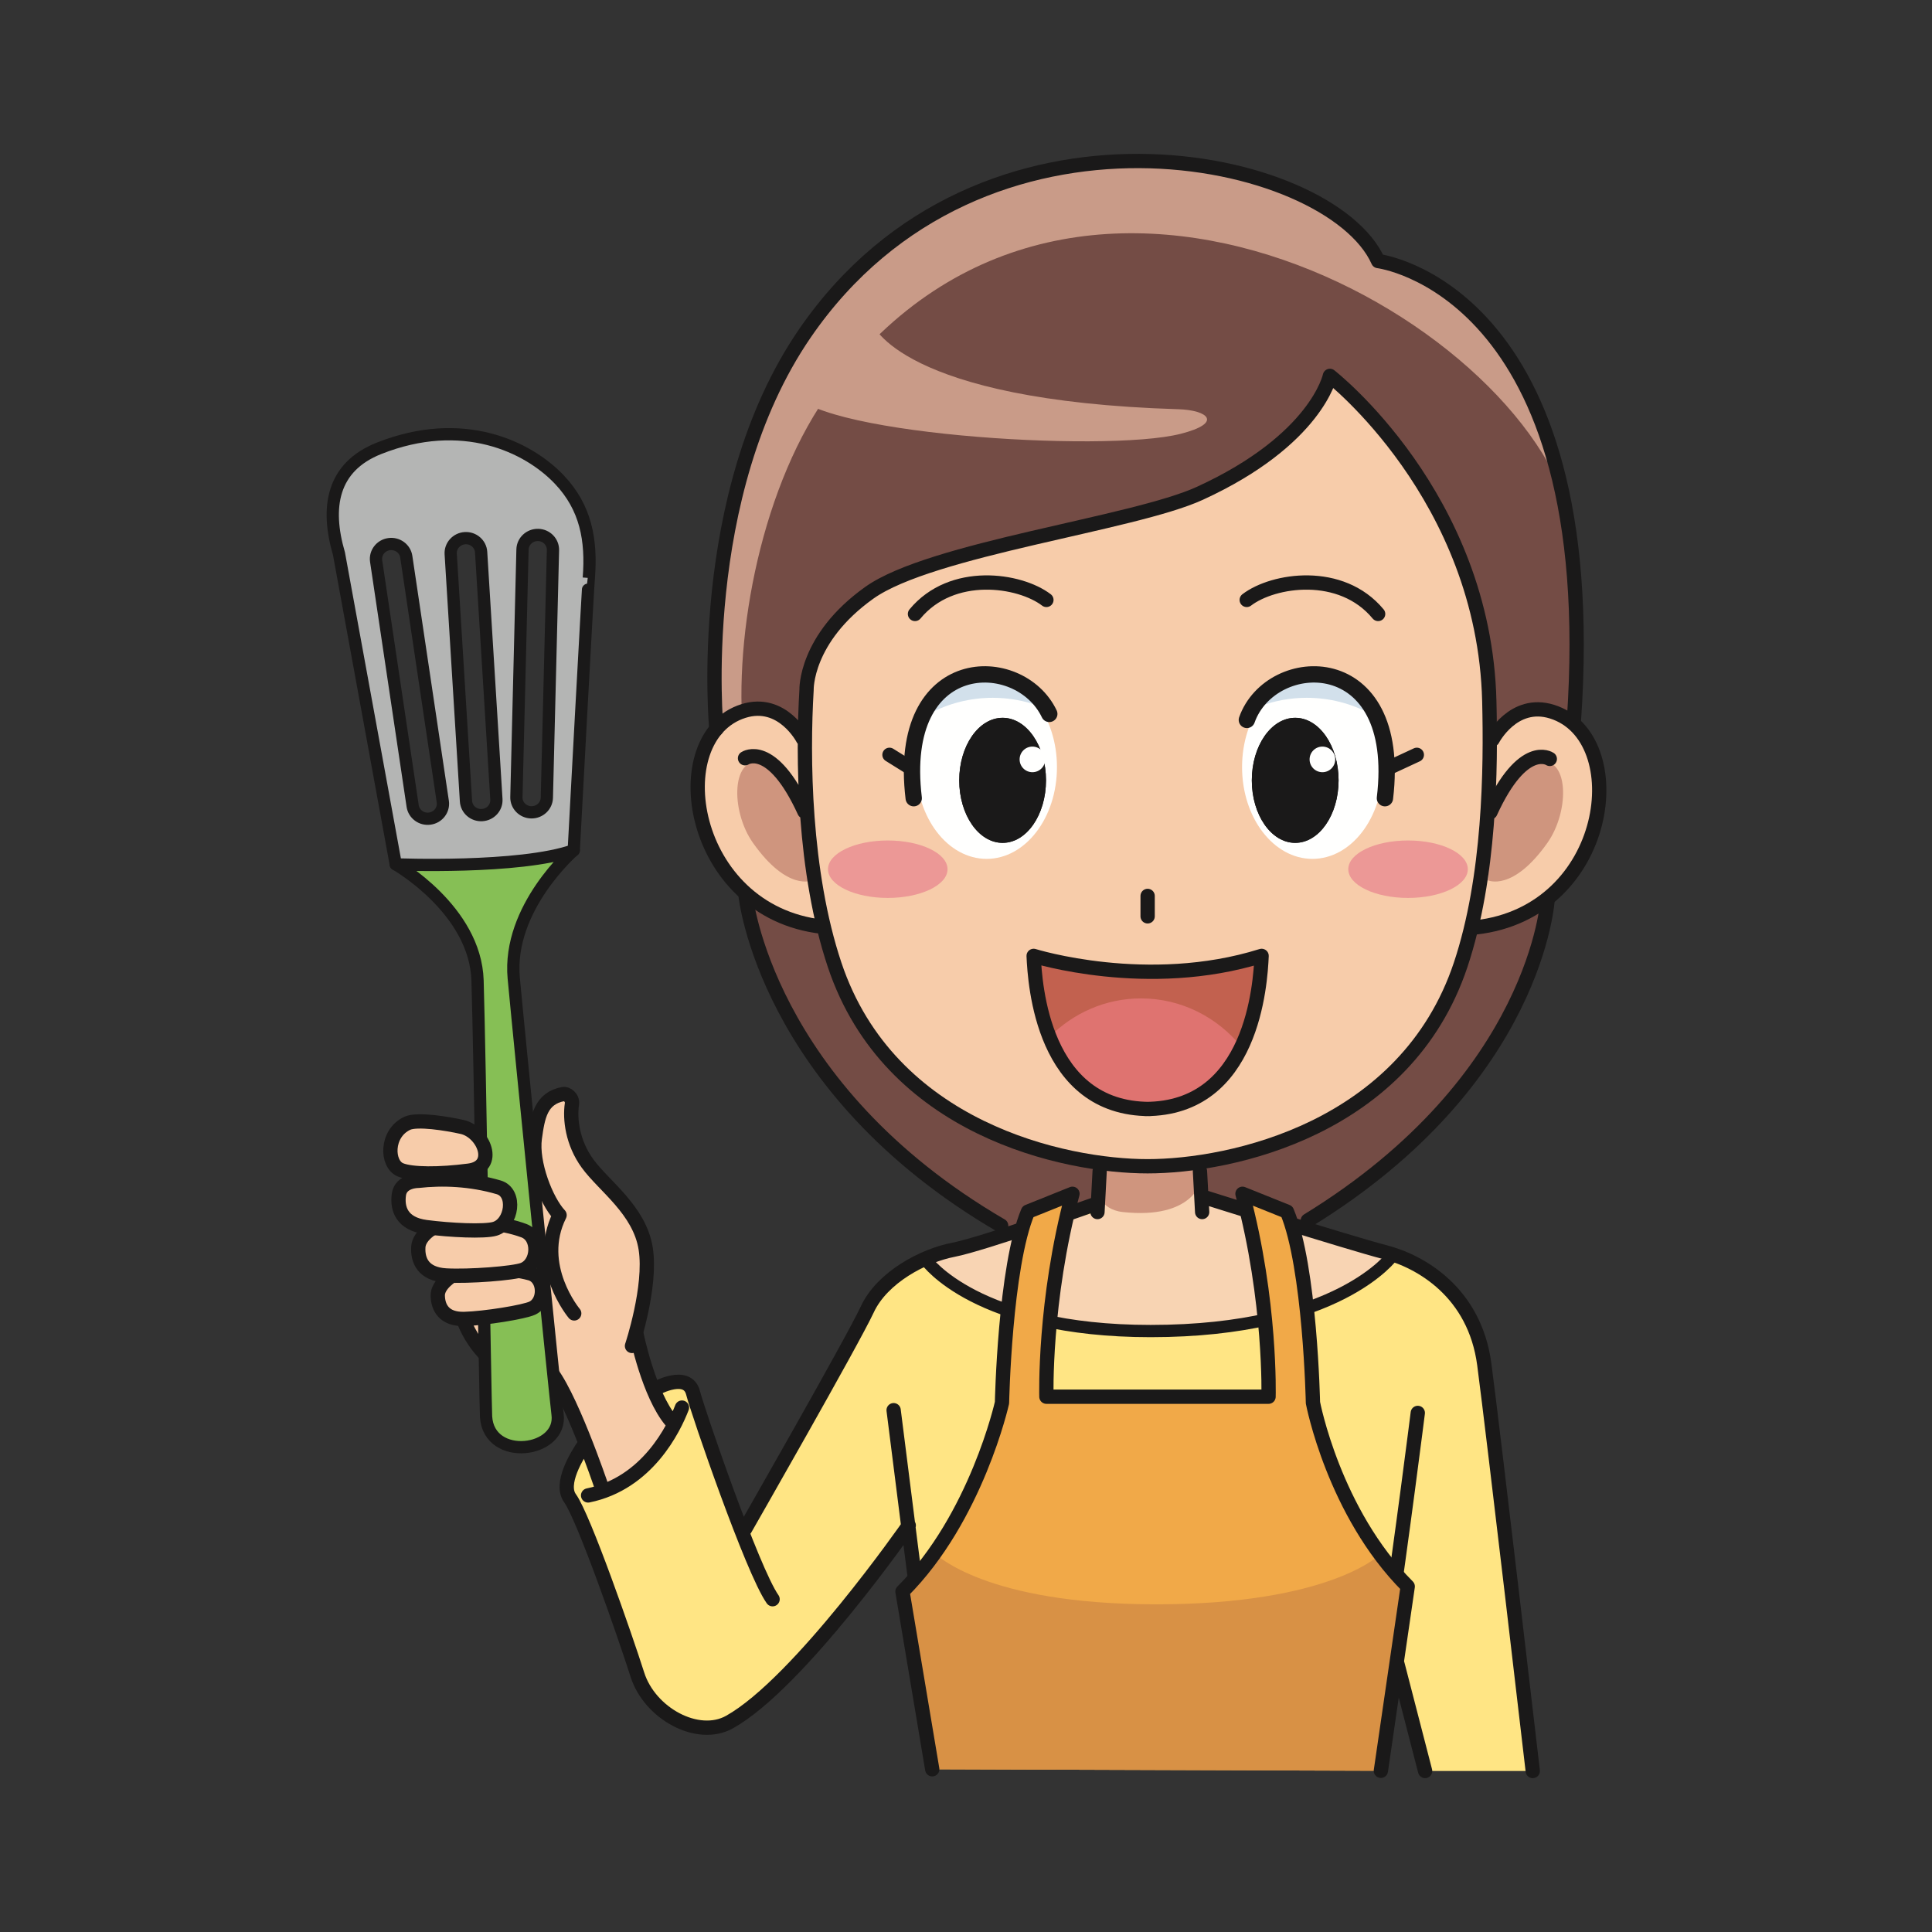 <svg:svg xmlns:svg="http://www.w3.org/2000/svg" height="946.407" version="1.1" viewBox="-160.001 -71.04 946.407 946.407" width="946.407" x="0" y="0">
  <svg:rect x="-160.001" y="-71.04" width="946.407" height="946.407" fill="#333333" stroke="none"/>
  <svg:g id="Layer_1">
    <svg:path d="M515.09,56.84 C491.65,4.34 320.4,-33.16 234.28,92.26 C179.85,171.52 189.82,282.3 189.82,282.3 L214.905,369.34 L207.085,369.34 C207.085,369.34 222.71,474.965 330.835,529.965 L482.71,526.84 C582.71,462.465 594.395,390.445 599.235,373.155 L599.87,372.835 L611.335,279.23 C626.125,67.355 515.09,56.84 515.09,56.84" fill="#744C45" />
    <svg:path d="M203.645,677.66 C203.645,677.66 182.395,618.6 180.21,612.66 C178.02,606.725 176.46,607.35 168.96,607.35 C161.46,607.35 148.025,618.285 134.585,628.91 C121.145,639.535 118.335,657.35 118.335,657.35 C118.335,657.35 126.145,677.66 130.21,685.475 C134.27,693.285 148.335,743.285 151.46,750.475 C154.585,757.66 166.77,769.535 175.52,773.285 C184.27,777.035 197.515,774.62 197.515,774.62 C226.69,763.955 285.16,676.2 285.16,676.2 L286.355,685.04 C292.2,727.705 299.565,777.925 303.56,791.45 L502.93,791.45 C505.95,781.22 510.905,750 515.665,716.93 L517.69,702.675 L538.1,796.5 L590.835,796.5 C590.835,796.5 571.765,632.665 567.09,597.31 C562.415,561.96 535.855,545.685 518.46,541.2 C501.065,536.715 428.885,513.935 428.885,513.935 L377.605,518.445 C377.605,518.445 321.515,538.395 306.93,541.2 C292.34,544.01 272.14,554.665 264.85,570.38 L203.645,677.66" fill="#FFE584" />
    <svg:path d="M429.275,515.16 L427.815,502.715 L428.885,489.58 L378.67,492.57 L378.67,502.715 L377.605,522.685 L290.535,545.32 C290.535,545.32 320.07,580.985 403.195,580.985 C498.375,580.985 523.88,543.195 523.88,543.195 L429.275,515.16" fill="#F8D4B3" />
    <svg:g>
      <svg:path d="M378.8,483.375 L427.945,483.375 L428.355,507.29 C428.355,507.29 424.72,526.44 390.005,522.685 C378.445,521.435 377.23,511.655 377.23,511.655 L378.8,483.375" fill="#CF957E" />
      <svg:path d="M247.505,119.34 C368.335,-43.16 595.005,90.175 610.835,189.34 C596.67,76.84 515.09,56.84 515.09,56.84 C491.65,4.34 320.4,-33.16 234.28,92.26 C179.85,171.52 189.82,282.3 189.82,282.3 C189.82,282.3 204.59,289.865 204.17,290.175 C199.17,240.175 213.25,165.405 247.505,119.34" fill="#C99B88" />
      <svg:path d="M233.34,290.895 C233.34,290.895 223.24,271.3 204.245,277.24 C164.615,289.625 177.325,375.52 242.805,382.93" fill="#F7CCAA" />
      <svg:path d="M571.17,291.225 C571.17,291.225 581.27,271.63 600.27,277.57 C639.895,289.95 629.365,375.85 562.86,383.26" fill="#F7CCAA" />
    </svg:g>
    <svg:path d="M569.545,272.4 C570.355,305.61 569.875,358.585 555.51,401.585 C528.635,482.035 442.88,500.265 402.175,500.265 C361.465,500.265 275.715,482.035 248.84,401.585 C233.65,356.14 233.13,299.51 235.095,266.925 C235.095,266.925 234.28,241.84 265.835,219.34 C296.115,197.755 395.07,185.62 427.815,170.59 C485.025,144.34 491.46,113.09 491.46,113.09 C491.46,113.09 567.085,171.84 569.545,272.4" fill="#F7CCAA" />
    <svg:path d="M357.76,304.73 C357.76,329.555 342.33,349.685 323.3,349.685 C304.265,349.685 288.83,329.555 288.83,304.73 C288.83,279.9 304.265,259.77 323.3,259.77 C342.33,259.77 357.76,279.9 357.76,304.73" fill="#FFFFFE" />
    <svg:path d="M517.365,304.73 C517.365,329.555 501.935,349.685 482.9,349.685 C463.865,349.685 448.435,329.555 448.435,304.73 C448.435,279.9 463.865,259.77 482.9,259.77 C501.935,259.77 517.365,279.9 517.365,304.73" fill="#FFFFFE" />
    <svg:path d="M352.39,311.215 C352.39,328.13 342.875,341.84 331.14,341.84 C319.405,341.84 309.89,328.13 309.89,311.215 C309.89,294.305 319.405,280.59 331.14,280.59 C342.875,280.59 352.39,294.305 352.39,311.215" fill="#1A1919" />
    <svg:path d="M453.215,311.215 C453.215,328.13 462.725,341.84 474.465,341.84 C486.2,341.84 495.715,328.13 495.715,311.215 C495.715,294.305 486.2,280.59 474.465,280.59 C462.725,280.59 453.215,294.305 453.215,311.215" fill="#1A1919" />
    <svg:path d="M403.215,472.21 C350.715,472.21 346.965,410.96 346.34,397.21 C346.34,397.21 402.175,414.71 458.01,397.21 C457.385,410.96 453.635,472.21 401.135,472.21" fill="#DF7370" />
    <svg:path d="M304.155,354.75 C304.155,362.52 291.045,368.82 274.88,368.82 C258.71,368.82 245.6,362.52 245.6,354.75 C245.6,346.975 258.71,340.675 274.88,340.675 C291.045,340.675 304.155,346.975 304.155,354.75" fill="#EC9896" />
    <svg:path d="M559.025,354.75 C559.025,362.52 545.915,368.82 529.745,368.82 C513.575,368.82 500.47,362.52 500.47,354.75 C500.47,346.975 513.575,340.675 529.745,340.675 C545.915,340.675 559.025,346.975 559.025,354.75" fill="#EC9896" />
    <svg:path d="M352.015,300.96 C352.015,304.425 349.205,307.235 345.735,307.235 C342.27,307.235 339.465,304.425 339.465,300.96 C339.465,297.495 342.27,294.685 345.735,294.685 C349.205,294.685 352.015,297.495 352.015,300.96" fill="#FFFFFE" />
    <svg:path d="M494.07,300.96 C494.07,304.425 491.26,307.235 487.795,307.235 C484.325,307.235 481.515,304.425 481.515,300.96 C481.515,297.495 484.325,294.685 487.795,294.685 C491.26,294.685 494.07,297.495 494.07,300.96" fill="#FFFFFE" />
    <svg:path d="M238.005,360.175 L235.09,326.425 C235.09,326.425 226.875,305.495 214.255,302.26 C198.005,298.09 197.68,326.055 208.84,341.84 C225.92,366.01 238.005,360.175 238.005,360.175" fill="#CF957E" />
    <svg:path d="M568.84,360.175 L571.76,326.425 C571.76,326.425 579.97,305.495 592.59,302.26 C608.84,298.09 609.17,326.055 598.01,341.84 C580.93,366.01 568.84,360.175 568.84,360.175" fill="#CF957E" />
    <svg:path d="M398.925,418.04 C418.675,418.04 436.33,427.27 448.13,441.76 C456.5,424.24 457.685,404.34 458.01,397.21 C402.175,414.71 346.34,397.21 346.34,397.21 C346.635,403.685 347.625,420.715 354.085,436.92 C365.675,425.255 381.475,418.04 398.925,418.04" fill="#C2614F" />
    <svg:path d="M326.335,270.785 C334.32,270.785 341.93,272.235 348.95,274.775 C342.635,265.585 333.5,259.77 323.3,259.77 C311.78,259.77 301.61,267.17 295.35,278.49 C304.485,273.615 315.045,270.785 326.335,270.785" fill="#D2E0EB" />
    <svg:path d="M480.085,270.785 C472.1,270.785 464.49,272.235 457.475,274.775 C463.785,265.585 472.92,259.77 483.12,259.77 C494.645,259.77 504.81,267.17 511.07,278.49 C501.935,273.615 491.37,270.785 480.085,270.785" fill="#D2E0EB" />
    <svg:path d="M169.585,626.1 L151.46,584.85 C151.46,584.85 158.025,557.975 156.46,543.91 C154.895,529.85 144.46,517.28 137.085,510.16 C128.02,501.41 123.335,494.845 121.775,490.16 C120.21,485.47 119.585,465.785 119.585,465.785 C119.585,465.785 109.585,466.41 106.77,469.22 C103.96,472.035 103.335,484.845 102.395,488.91 C101.99,490.675 65.21,571.41 65.21,571.41 L75.52,589.225 L117.085,612.035 L134.9,657.66 C134.9,657.66 162.395,650.785 169.585,626.1" fill="#F7CCAA" />
    <svg:path d="M227.58,119.335 C232.57,141.325 380.795,151.035 418.35,141.47 C439.305,136.13 431.71,129.87 417.285,129.425 C280.78,125.265 267.43,87.625 267.43,87.625 L227.58,119.335" fill="#C99B88" />
    <svg:path d="M352.59,222.835 C339.465,212.835 306.34,207.835 288.215,229.71" fill-opacity="0" stroke="#1A1919" stroke-linecap="round" stroke-linejoin="round" stroke-width="7" />
    <svg:path d="M354,278.67 C339.53,248.18 278.935,248.045 287.59,319.965" fill-opacity="0" stroke="#1A1919" stroke-linecap="round" stroke-linejoin="round" stroke-width="8" />
    <svg:path d="M233.34,290.895 C233.34,290.895 223.24,271.3 204.245,277.24 C164.615,289.625 177.325,375.52 242.805,382.93 M204.955,300.395 C204.955,300.395 218.015,291.49 234.05,326.52 M569.545,272.4 C570.355,305.61 569.875,358.585 555.51,401.585 C528.635,482.035 442.88,500.265 402.175,500.265 C361.465,500.265 275.715,482.035 248.84,401.585 C233.65,356.14 233.13,299.51 235.095,266.925 C235.095,266.925 234.28,241.84 265.835,219.34 C296.115,197.755 395.07,185.62 427.815,170.59 C485.025,144.34 491.46,113.09 491.46,113.09 C491.46,113.09 567.085,171.84 569.545,272.4 z M450.715,222.835 C463.84,212.835 496.965,207.835 515.09,229.71" fill-opacity="0" stroke="#1A1919" stroke-linecap="round" stroke-linejoin="round" stroke-width="7" />
    <svg:g>
      <svg:path d="M450.785,281.62 C462.605,248.255 527.345,245.79 518.42,319.965" fill-opacity="0" stroke="#1A1919" stroke-linecap="round" stroke-linejoin="round" stroke-width="8" />
      <svg:path d="M571.17,291.225 C571.17,291.225 581.27,271.63 600.27,277.57 C639.895,289.95 629.365,375.85 562.86,383.26 M599.18,300.725 C599.18,300.725 586.125,291.82 570.09,326.85 M275.715,298.715 L286.745,305.59 M519.26,305.59 L534.045,298.715 M402.175,377.835 L402.175,367.835 M190.92,286.1 C190.92,286.1 179.85,171.52 234.28,92.26 C320.4,-33.16 491.65,4.34 515.09,56.84 C515.09,56.84 625.765,70.275 610.975,282.15 M134.51,656.805 C134.51,656.805 118.545,609.515 108.065,598.86 M151.825,582.69 C151.825,582.69 157.73,611.995 168.845,625.135 M161.72,608.89 C161.72,608.89 176.8,600.66 179.51,611.285 C181.875,620.58 208.57,698.31 218.455,712.345 M174.06,618.48 C170.19,628.54 157.235,655.6 128.085,661.51 M126.65,636.01 C122.35,642.22 114.13,655.855 119.22,662.87 C125.925,672.12 146.195,730.365 152.24,749.34 C158.29,768.335 181.84,781.215 197.4,772.505 C231.46,753.43 285.16,676.2 285.16,676.2 M377.605,518.445 C377.605,518.445 321.515,538.395 306.93,541.2 C292.34,544.01 272.14,554.665 264.85,570.38 C257.55,586.09 204.955,677.975 204.955,677.975 M428.885,515.08 C428.885,515.08 501.065,537.86 518.46,542.35 C535.855,546.835 562.415,561.96 567.09,597.31 C571.765,632.665 590.835,796.5 590.835,796.5 M277.75,619.755 C284.47,673.065 288.75,707.045 291.825,729.875 M534.515,621.09 C534.515,621.09 526.8,682.34 519.37,732.405 M524.615,744.335 L538.1,796.5 M377.605,522.685 L378.67,502.715 M428.885,522.685 L427.815,502.715 M403.215,472.21 C350.715,472.21 346.965,410.96 346.34,397.21 C346.34,397.21 402.175,414.71 458.01,397.21 C457.385,410.96 453.635,472.21 401.135,472.21" fill-opacity="0" stroke="#1A1919" stroke-linecap="round" stroke-linejoin="round" stroke-width="7" />
    </svg:g>
    <svg:path d="M352.39,311.215 C352.39,328.13 342.875,341.84 331.14,341.84 C319.405,341.84 309.89,328.13 309.89,311.215 C309.89,294.305 319.405,280.59 331.14,280.59 C342.875,280.59 352.39,294.305 352.39,311.215" fill="#1A1919" />
    <svg:path d="M453.215,311.215 C453.215,328.13 462.725,341.84 474.465,341.84 C486.2,341.84 495.715,328.13 495.715,311.215 C495.715,294.305 486.2,280.59 474.465,280.59 C462.725,280.59 453.215,294.305 453.215,311.215" fill="#1A1919" />
    <svg:path d="M352.015,300.96 C352.015,304.425 349.205,307.235 345.735,307.235 C342.27,307.235 339.465,304.425 339.465,300.96 C339.465,297.495 342.27,294.685 345.735,294.685 C349.205,294.685 352.015,297.495 352.015,300.96" fill="#FFFFFE" />
    <svg:path d="M494.07,300.96 C494.07,304.425 491.26,307.235 487.795,307.235 C484.325,307.235 481.515,304.425 481.515,300.96 C481.515,297.495 484.325,294.685 487.795,294.685 C491.26,294.685 494.07,297.495 494.07,300.96" fill="#FFFFFE" />
    <svg:path d="M205.21,367.465 C205.21,367.465 214.585,461.84 330.415,529.34 M598.13,369.34 C598.13,369.34 593.335,457.68 480.63,526.84" fill-opacity="0" stroke="#1A1919" stroke-linecap="round" stroke-linejoin="round" stroke-width="7" />
    <svg:path d="M522.23,543.905 C522.23,543.905 495.85,580.985 403.63,580.985 C318.38,580.985 293.845,546.505 293.845,546.505" fill-opacity="0" stroke="#1A1919" stroke-linecap="round" stroke-linejoin="round" stroke-width="6" />
    <svg:g>
      <svg:path d="M121.285,572.35 C121.285,572.35 101.735,549.05 114.11,524.195 C107.545,517.195 100.31,498.595 101.975,486.515 C103.435,475.94 104.89,466.965 115.935,464.885 C117.515,464.585 120.645,466.525 120.16,469.8 C119.085,477.025 120.345,488.665 127.81,498.92 C135.875,510.015 153.335,521.705 156.305,540.665 C159.24,559.38 149.585,588.285 149.585,588.285 M67.395,576.41 C67.395,576.41 78.02,607.245 110.835,604.435" fill-opacity="0" stroke="#1A1919" stroke-linecap="round" stroke-linejoin="round" stroke-width="7" />
      <svg:path d="M107.88,319.725 C107.775,323.775 104.355,326.975 100.23,326.89 C96.12,326.8 92.85,323.45 92.96,319.41 L95.95,198.135 C96.055,194.11 99.48,190.915 103.595,191.005 C107.71,191.085 110.97,194.435 110.875,198.48 L107.88,319.725 z M76.155,328.245 C72.05,328.5 68.515,325.445 68.26,321.405 L60.785,200.34 C60.54,196.325 63.675,192.84 67.78,192.585 C71.9,192.335 75.44,195.405 75.685,199.42 L83.16,320.48 C83.415,324.525 80.28,327.99 76.155,328.245 z M50.61,329.95 C46.53,330.55 42.745,327.79 42.14,323.785 L24.25,203.825 C23.645,199.83 26.475,196.1 30.55,195.515 C34.63,194.92 38.42,197.67 39.015,201.65 L56.91,321.635 C57.505,325.63 54.685,329.355 50.61,329.95 z M113.98,163.865 C98.44,147.51 66.375,132.45 25.695,148.565 C2.605,157.72 -0.575,177.52 6.04,200.155 L33.86,352.365 L77.345,363.285 L121.055,345.48 C121.055,345.48 128.21,212.1 128.435,212.085 C129.89,193.55 127.01,177.585 113.98,163.865" fill="#B4B5B4" />
      <svg:path d="M107.88,319.725 C107.775,323.775 104.355,326.975 100.23,326.89 C96.12,326.8 92.85,323.45 92.96,319.41 L95.95,198.135 C96.055,194.11 99.48,190.915 103.595,191.005 C107.71,191.085 110.97,194.435 110.875,198.48 L107.88,319.725 z M76.155,328.245 C72.05,328.5 68.515,325.445 68.26,321.405 L60.785,200.34 C60.54,196.325 63.675,192.84 67.78,192.585 C71.9,192.335 75.44,195.405 75.685,199.42 L83.16,320.48 C83.415,324.525 80.28,327.99 76.155,328.245 z M50.61,329.95 C46.53,330.55 42.745,327.79 42.14,323.785 L24.25,203.825 C23.645,199.83 26.475,196.1 30.55,195.515 C34.63,194.92 38.42,197.67 39.015,201.65 L56.91,321.635 C57.505,325.63 54.685,329.355 50.61,329.95 z M113.98,163.865 C98.44,147.51 66.375,132.45 25.695,148.565 C2.605,157.72 -0.575,177.52 6.04,200.155 L33.86,352.365 L77.345,363.285 L121.055,345.48 C121.055,345.48 128.21,212.1 128.435,212.085 C129.89,193.55 127.01,177.585 113.98,163.865 z" fill-opacity="0" stroke="#1A1919" stroke-linecap="round" stroke-linejoin="round" stroke-width="6" />
    </svg:g>
    <svg:path d="M121.055,345.48 C121.055,345.48 88.45,373.6 91.66,408.17 C94.88,442.75 112.365,616.305 113.11,621.625 C115.77,640.705 79.44,645.27 78.105,622.92 C77.78,617.555 75,443.975 73.93,409.265 C72.87,374.56 33.86,352.365 33.86,352.365 C33.86,352.365 94.65,354.82 121.055,345.48" fill="#86BF55" />
    <svg:path d="M121.055,345.48 C121.055,345.48 88.45,373.6 91.66,408.17 C94.88,442.75 112.365,616.305 113.11,621.625 C115.77,640.705 79.44,645.27 78.105,622.92 C77.78,617.555 75,443.975 73.93,409.265 C72.87,374.56 33.86,352.365 33.86,352.365 C33.86,352.365 94.65,354.82 121.055,345.48 z" fill-opacity="0" stroke="#1A1919" stroke-linecap="round" stroke-linejoin="round" stroke-width="6" />
    <svg:path d="M62.195,553.405 C62.195,553.405 54.305,557.865 54.44,563.665 C54.575,569.475 57.49,575.335 67.5,575.055 C77.52,574.78 96.765,571.675 100.8,569.74 C107.44,566.56 107,554.71 99.675,552.72 C89.62,549.985 77.605,549.935 62.195,553.405" fill="#F7CCAA" />
    <svg:path d="M62.195,553.405 C62.195,553.405 54.305,557.865 54.44,563.665 C54.575,569.475 57.49,575.335 67.5,575.055 C77.52,574.78 96.765,571.675 100.8,569.74 C107.44,566.56 107,554.71 99.675,552.72 C89.62,549.985 77.605,549.935 62.195,553.405 z" fill-opacity="0" stroke="#1A1919" stroke-linecap="round" stroke-linejoin="round" stroke-width="7" />
    <svg:path d="M54.565,529.025 C54.565,529.025 45.32,533.275 44.92,539.78 C44.52,546.285 47.23,553.12 58.46,553.755 C69.695,554.39 91.515,552.73 96.215,550.945 C103.945,548.02 104.575,534.72 96.56,531.79 C85.57,527.785 72.135,526.595 54.565,529.025" fill="#F7CCAA" />
    <svg:path d="M54.565,529.025 C54.565,529.025 45.32,533.275 44.92,539.78 C44.52,546.285 47.23,553.12 58.46,553.755 C69.695,554.39 91.515,552.73 96.215,550.945 C103.945,548.02 104.575,534.72 96.56,531.79 C85.57,527.785 72.135,526.595 54.565,529.025 z" fill-opacity="0" stroke="#1A1919" stroke-linecap="round" stroke-linejoin="round" stroke-width="7" />
    <svg:path d="M39.495,479.22 C44.265,476.975 58.795,479.305 66.4,481.015 C77.025,483.4 84.025,500.545 69.65,502.42 C55.275,504.295 41.74,504.31 36.185,502.035 C29.31,499.22 28.87,484.22 39.495,479.22" fill="#F7CCAA" />
    <svg:path d="M39.495,479.22 C44.265,476.975 58.795,479.305 66.4,481.015 C77.025,483.4 84.025,500.545 69.65,502.42 C55.275,504.295 41.74,504.31 36.185,502.035 C29.31,499.22 28.87,484.22 39.495,479.22 z" fill-opacity="0" stroke="#1A1919" stroke-linecap="round" stroke-linejoin="round" stroke-width="7" />
    <svg:path d="M44.885,507.405 C44.885,507.405 36.33,507.275 35.39,514.15 C34.455,521.025 36.79,528.49 48.665,530.055 C60.54,531.615 77.29,532.415 82.42,530.9 C90.86,528.4 93.015,513.15 84.295,510.59 C70.645,506.575 56.685,506.075 44.885,507.405" fill="#F7CCAA" />
    <svg:path d="M44.885,507.405 C44.885,507.405 36.33,507.275 35.39,514.15 C34.455,521.025 36.79,528.49 48.665,530.055 C60.54,531.615 77.29,532.415 82.42,530.9 C90.86,528.4 93.015,513.15 84.295,510.59 C70.645,506.575 56.685,506.075 44.885,507.405 z" fill-opacity="0" stroke="#1A1919" stroke-linecap="round" stroke-linejoin="round" stroke-width="7" />
    <svg:path d="M516.435,796.395 L529.585,706.1 C493.335,669.85 483.16,616.1 483.16,616.1 C483.16,616.1 481.79,549.535 470.435,522.495 L448.645,513.745 C462.73,566.29 461.405,613.15 461.405,613.15 L352.59,613.15 C352.59,613.15 351.265,566.29 365.35,513.745 L343.56,522.495 C332.2,549.535 330.835,616.1 330.835,616.1 C330.835,616.1 318.335,672.35 282.085,708.6 L296.665,795.65 L516.435,796.395" fill="#F1A948" />
    <svg:path d="M406.46,714.85 C321.46,714.85 298.96,689.85 298.96,691.1 C296.555,693.94 284.74,705.94 282.085,708.6 L296.665,795.65 L516.435,796.395 L529.585,706.1 C527.2,703.715 518.62,692.355 516.46,689.85 C516.46,690.475 491.46,714.85 406.46,714.85" fill="#D89145" />
    <svg:path d="M516.435,796.395 L529.585,706.1 C493.335,669.85 483.16,616.1 483.16,616.1 C483.16,616.1 481.79,549.535 470.435,522.495 L448.645,513.745 C462.73,566.29 461.405,613.15 461.405,613.15 L352.59,613.15 C352.59,613.15 351.265,566.29 365.35,513.745 L343.56,522.495 C332.2,549.535 330.835,616.1 330.835,616.1 C330.835,616.1 318.335,672.35 282.085,708.6 L296.665,795.65" fill-opacity="0" stroke="#1A1919" stroke-linecap="round" stroke-linejoin="round" stroke-width="7" />
  </svg:g>
</svg:svg>